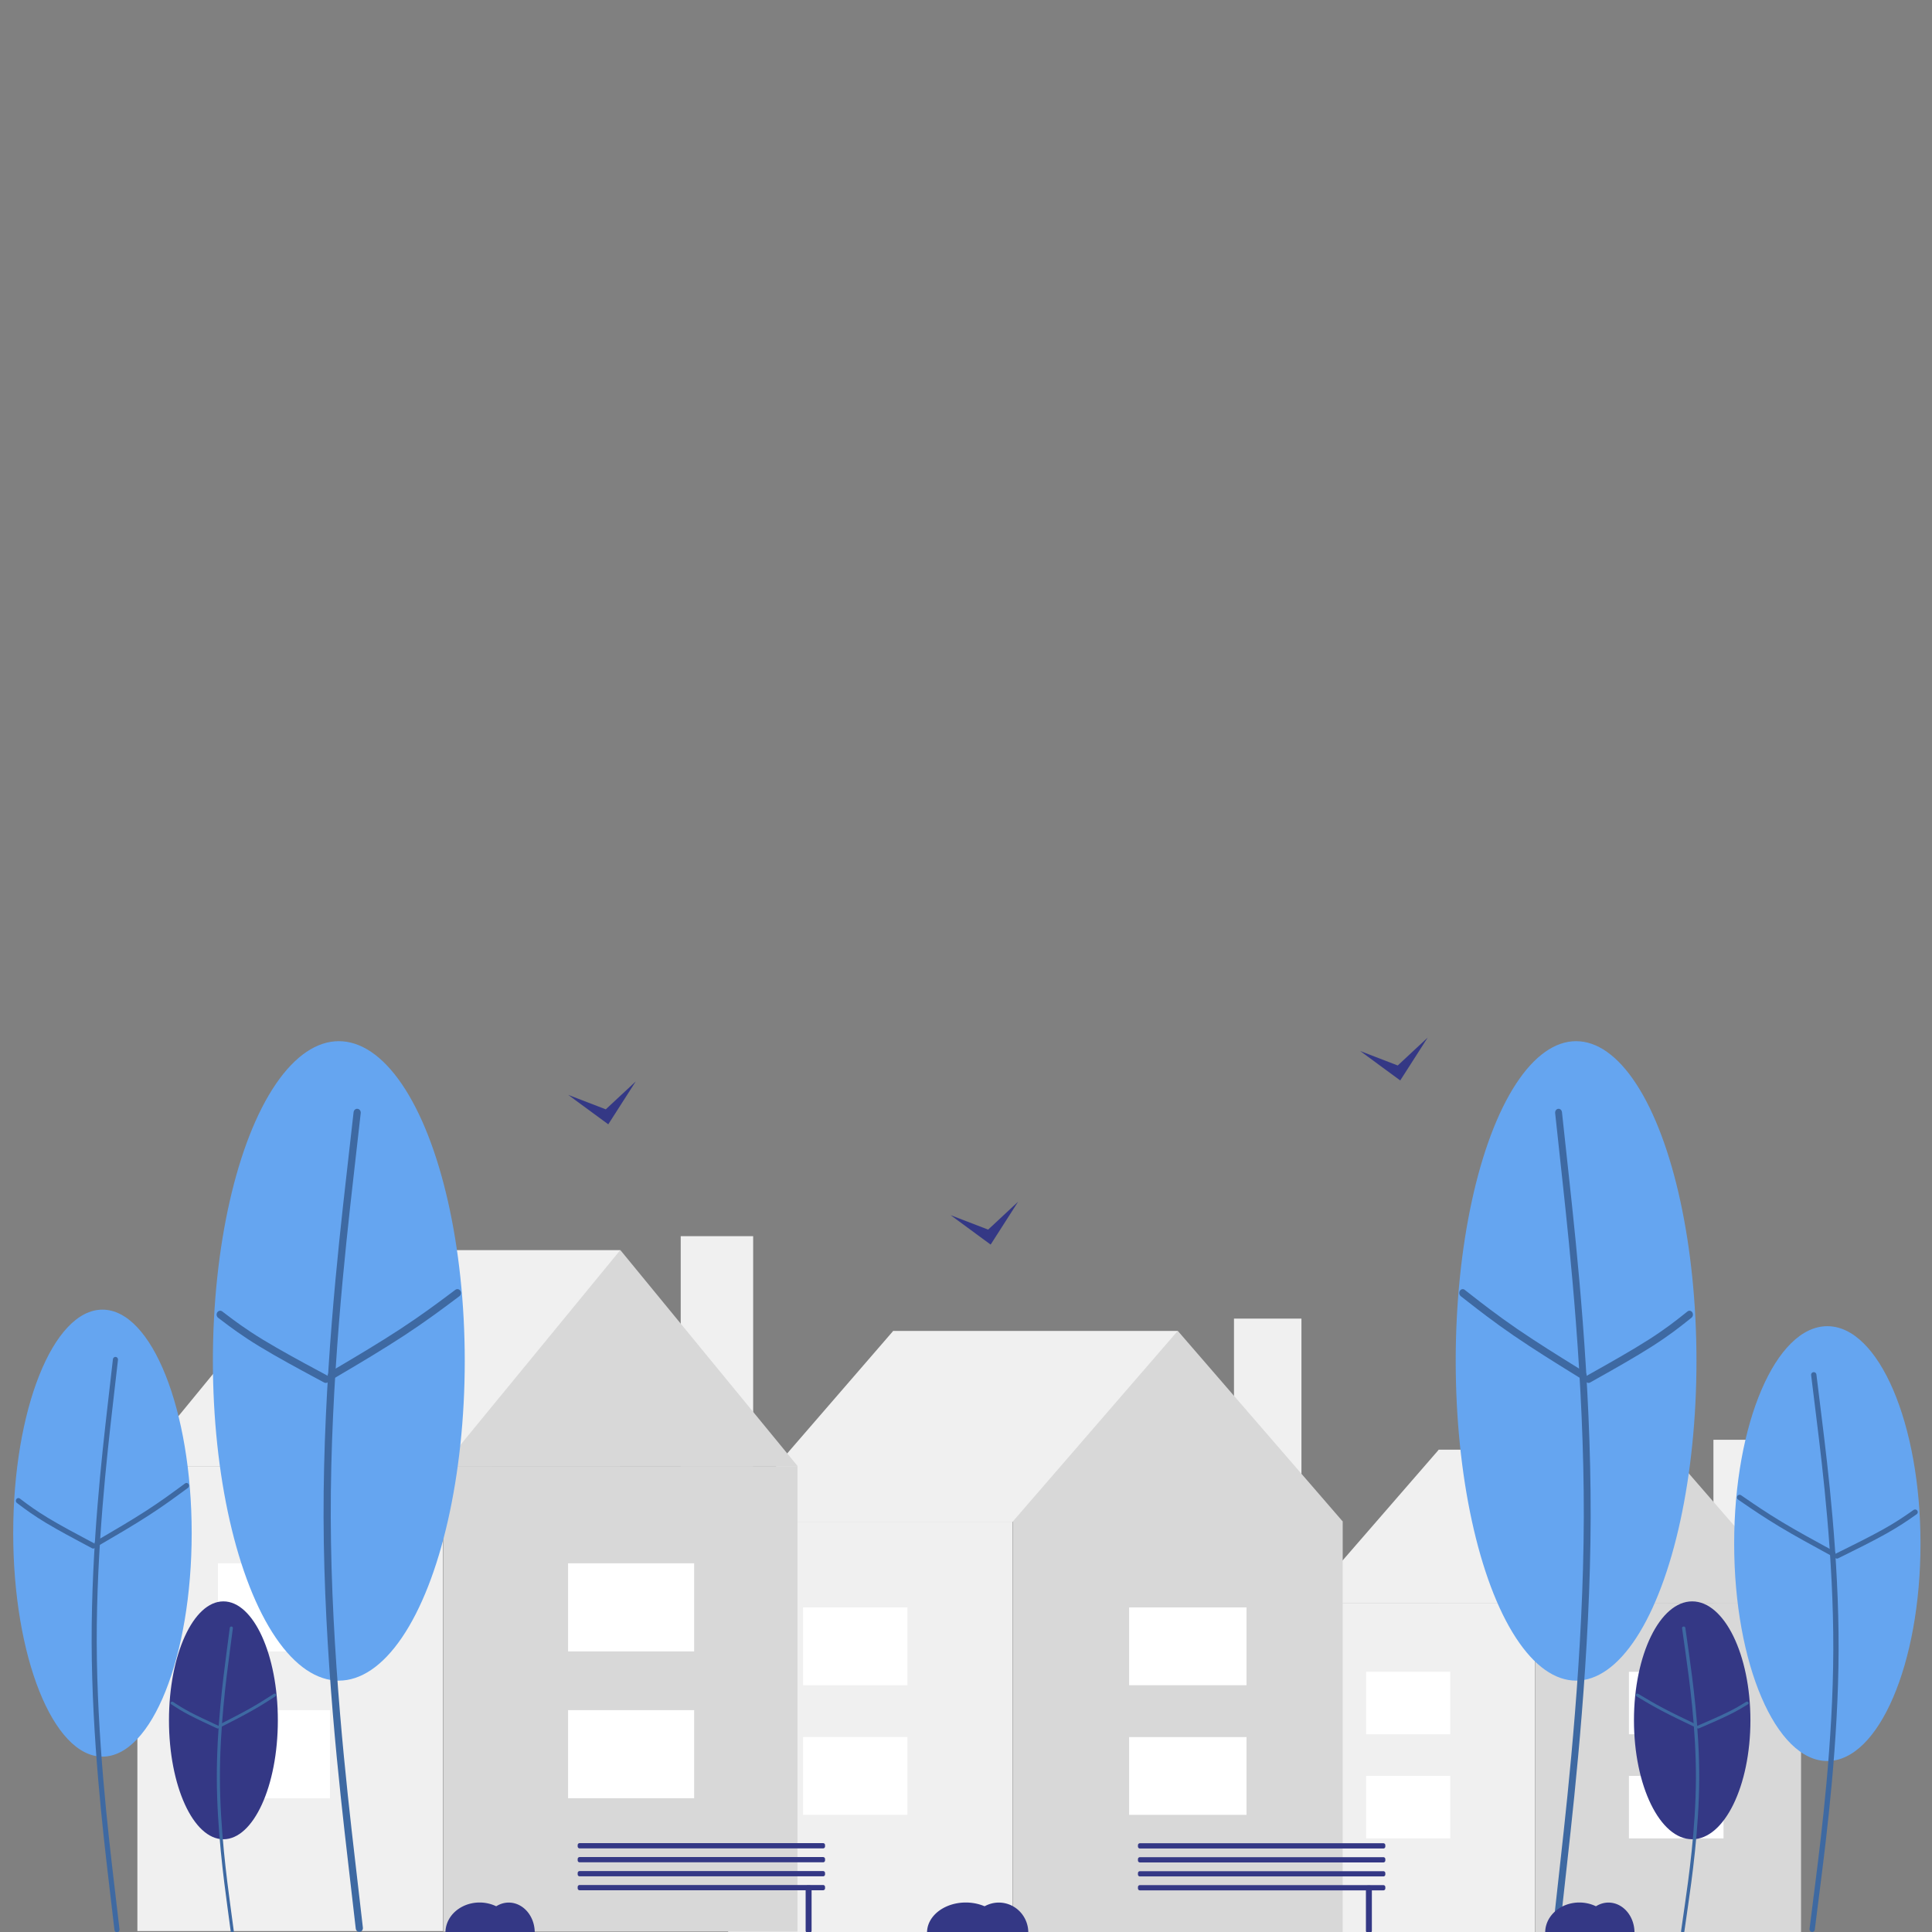 <svg viewBox="0 0 500 500" xmlns="http://www.w3.org/2000/svg" xmlns:bx="https://boxy-svg.com">
  <rect x="0" y="0" width="500" height="500" fill="#808080" stroke="none"/>
  <defs></defs>
  <g transform="matrix(1, 0, 0, 1, 0, -1.331)">
    <title>Casas</title>
    <g transform="matrix(0.544, 0, 0, 0.539, 329.085, 231.863)" style="">
      <title>Casa</title>
      <rect x="210.203" y="263.603" width="25.863" height="78.4" style="stroke: rgb(0, 0, 0); stroke-opacity: 0; fill: rgb(240, 240, 240);"></rect>
      <path d="M 79.537 268.359 L 142.833 341.943 L 16.241 341.943 L 79.537 268.359 Z" style="stroke: rgb(0, 0, 0); stroke-width: 0px; fill: rgb(240, 240, 240);" bx:shape="triangle 16.241 268.359 126.592 73.584 0.5 0 1@8011c87f"></path>
      <rect x="79.538" y="268.357" width="109.081" height="73.569" style="stroke: rgb(0, 0, 0); stroke-opacity: 0; fill: rgb(240, 240, 240);"></rect>
      <rect x="125.468" y="341.909" width="126.415" height="158.491" style="fill: rgb(216, 216, 216); stroke: rgb(0, 0, 0); stroke-width: 0px;"></rect>
      <path d="M 188.653 268.325 L 251.949 341.909 L 125.357 341.909 L 188.653 268.325 Z" style="fill: rgb(216, 216, 216); stroke: rgb(0, 0, 0); stroke-width: 0px;" bx:shape="triangle 125.357 268.325 126.592 73.584 0.5 0 1@6c2cc363"></path>
      <rect x="16.258" y="341.926" width="109.081" height="158.298" style="stroke: rgb(0, 0, 0); stroke-opacity: 0; fill: rgb(240, 240, 240);"></rect>
      <rect x="170" y="375" width="45" height="30" style="stroke: rgb(0, 0, 0); stroke-opacity: 0; fill: rgb(255, 255, 255);"></rect>
      <rect x="170" y="425" width="45" height="30" style="stroke: rgb(0, 0, 0); stroke-opacity: 0; fill: rgb(255, 255, 255);"></rect>
      <rect x="45" y="375" width="40" height="30" style="stroke: rgb(0, 0, 0); stroke-opacity: 0; fill: rgb(255, 255, 255);"></rect>
      <rect x="45" y="425" width="40" height="30" style="stroke: rgb(0, 0, 0); stroke-opacity: 0; fill: rgb(255, 255, 255);"></rect>
    </g>
    <g transform="matrix(0.675, 0, 0, 0.671, 177.468, 165.709)" style="">
      <title>Casa</title>
      <rect x="210.203" y="263.603" width="25.863" height="78.4" style="stroke: rgb(0, 0, 0); stroke-opacity: 0; fill: rgb(240, 240, 240);"></rect>
      <path d="M 79.537 268.359 L 142.833 341.943 L 16.241 341.943 L 79.537 268.359 Z" style="stroke: rgb(0, 0, 0); stroke-width: 0px; fill: rgb(240, 240, 240);" bx:shape="triangle 16.241 268.359 126.592 73.584 0.5 0 1@8011c87f"></path>
      <rect x="79.538" y="268.357" width="109.081" height="73.569" style="stroke: rgb(0, 0, 0); stroke-opacity: 0; fill: rgb(240, 240, 240);"></rect>
      <rect x="125.468" y="341.909" width="126.415" height="158.491" style="fill: rgb(216, 216, 216); stroke: rgb(0, 0, 0); stroke-width: 0px;"></rect>
      <path d="M 188.653 268.325 L 251.949 341.909 L 125.357 341.909 L 188.653 268.325 Z" style="fill: rgb(216, 216, 216); stroke: rgb(0, 0, 0); stroke-width: 0px;" bx:shape="triangle 125.357 268.325 126.592 73.584 0.5 0 1@6c2cc363"></path>
      <rect x="16.258" y="341.926" width="109.081" height="158.298" style="stroke: rgb(0, 0, 0); stroke-opacity: 0; fill: rgb(240, 240, 240);"></rect>
      <rect x="170" y="375" width="45" height="30" style="stroke: rgb(0, 0, 0); stroke-opacity: 0; fill: rgb(255, 255, 255);"></rect>
      <rect x="170" y="425" width="45" height="30" style="stroke: rgb(0, 0, 0); stroke-opacity: 0; fill: rgb(255, 255, 255);"></rect>
      <rect x="45" y="375" width="40" height="30" style="stroke: rgb(0, 0, 0); stroke-opacity: 0; fill: rgb(255, 255, 255);"></rect>
      <rect x="45" y="425" width="40" height="30" style="stroke: rgb(0, 0, 0); stroke-opacity: 0; fill: rgb(255, 255, 255);"></rect>
    </g>
    <g style="" transform="matrix(0.725, 0, 0, 0.76, 23.769, 120.913)">
      <title>Casa</title>
      <rect x="210.203" y="263.603" width="25.863" height="78.4" style="stroke: rgb(0, 0, 0); stroke-opacity: 0; fill: rgb(240, 240, 240);"></rect>
      <path d="M 79.537 268.359 L 142.833 341.943 L 16.241 341.943 L 79.537 268.359 Z" style="stroke: rgb(0, 0, 0); stroke-width: 0px; fill: rgb(240, 240, 240);" bx:shape="triangle 16.241 268.359 126.592 73.584 0.5 0 1@8011c87f"></path>
      <rect x="79.538" y="268.357" width="109.081" height="73.569" style="stroke: rgb(0, 0, 0); stroke-opacity: 0; fill: rgb(240, 240, 240);"></rect>
      <rect x="125.468" y="341.909" width="126.415" height="158.491" style="fill: rgb(216, 216, 216); stroke: rgb(0, 0, 0); stroke-width: 0px;"></rect>
      <path d="M 188.653 268.325 L 251.949 341.909 L 125.357 341.909 L 188.653 268.325 Z" style="fill: rgb(216, 216, 216); stroke: rgb(0, 0, 0); stroke-width: 0px;" bx:shape="triangle 125.357 268.325 126.592 73.584 0.5 0 1@6c2cc363"></path>
      <rect x="16.258" y="341.926" width="109.081" height="158.298" style="stroke: rgb(0, 0, 0); stroke-opacity: 0; fill: rgb(240, 240, 240);"></rect>
      <rect x="170" y="375" width="45" height="30" style="stroke: rgb(0, 0, 0); stroke-opacity: 0; fill: rgb(255, 255, 255);"></rect>
      <rect x="170" y="425" width="45" height="30" style="stroke: rgb(0, 0, 0); stroke-opacity: 0; fill: rgb(255, 255, 255);"></rect>
      <rect x="45" y="375" width="40" height="30" style="stroke: rgb(0, 0, 0); stroke-opacity: 0; fill: rgb(255, 255, 255);"></rect>
      <rect x="45" y="425" width="40" height="30" style="stroke: rgb(0, 0, 0); stroke-opacity: 0; fill: rgb(255, 255, 255);"></rect>
    </g>
  </g>
  <g>
    <title>Árvores</title>
    <g transform="matrix(0.93, 0, 0, 1, 20.371, -3.399)" style="">
      <title>Árvore 1</title>
      <circle style="stroke-width: 0px; stroke: rgb(0, 0, 0); fill: rgb(101, 165, 240);" transform="matrix(1.149, 0, 0, 2.713, -603.805, -321.293)" cx="588.5" cy="249.5" r="30.5"></circle>
      <path style="fill: rgb(216, 216, 216); fill-opacity: 0; stroke: rgb(62, 105, 162); stroke-linecap: round; stroke-width: 2px; transform-origin: 77.785px 396.867px;" d="M 87.52 291.747 L 83.765 308.85 C 80.009 325.953 72.499 360.158 69.254 395.198 C 66.009 430.239 67.029 466.113 67.54 484.051 L 68.05 501.988" transform="matrix(0.995, -0.095, 0.095, 0.995, 0, 0)" bx:d="M 87.52 291.747 U 64.988 394.364 U 68.05 501.988 1@25ece307"></path>
      <path style="fill: rgb(216, 216, 216); fill-opacity: 0; stroke: rgb(62, 105, 162); stroke-linecap: round; stroke-width: 2px; transform-origin: 74.166px 333.431px;" d="M 38.543 340.262 L 40.036 341.546 C 41.53 342.83 44.517 345.398 49.13 348.634 C 53.743 351.87 59.982 355.774 63.102 357.726 L 66.221 359.678" transform="matrix(0.995, -0.095, 0.095, 0.995, -0, 0)" bx:d="M 38.543 340.262 U 47.504 347.966 U 66.221 359.678 1@75909cb5"></path>
      <path style="fill: rgb(216, 216, 216); fill-opacity: 0; stroke: rgb(62, 105, 162); stroke-linecap: round; stroke-width: 2px; transform-origin: 79.724px 337.037px;" d="M 68.213 358.408 L 71.849 356.836 C 75.485 355.265 82.756 352.122 88.919 349.13 C 95.081 346.138 100.135 343.298 102.661 341.877 L 105.188 340.457" transform="matrix(0.995, -0.095, 0.095, 0.995, 0, -0)" bx:d="M 68.213 358.408 U 90.028 348.979 U 105.188 340.457 1@72c536bd"></path>
    </g>
    <g transform="matrix(-0.889, 0, 0, 1, 336.026, -3.399)" style="transform-origin: 72.108px 387.719px;">
      <title>Árvore 1</title>
      <circle style="stroke-width: 0px; stroke: rgb(0, 0, 0); fill: rgb(101, 165, 240);" transform="matrix(1.149, 0, 0, 2.713, -603.805, -321.293)" cx="588.5" cy="249.5" r="30.5"></circle>
      <path style="fill: rgb(216, 216, 216); fill-opacity: 0; stroke: rgb(62, 105, 162); stroke-linecap: round; stroke-width: 2px; transform-origin: 77.785px 396.867px;" d="M 87.52 291.747 L 83.765 308.85 C 80.009 325.953 72.499 360.158 69.254 395.198 C 66.009 430.239 67.029 466.113 67.54 484.051 L 68.05 501.988" transform="matrix(0.995, -0.095, 0.095, 0.995, 0, 0)" bx:d="M 87.52 291.747 U 64.988 394.364 U 68.05 501.988 1@25ece307"></path>
      <path style="fill: rgb(216, 216, 216); fill-opacity: 0; stroke: rgb(62, 105, 162); stroke-linecap: round; stroke-width: 2px; transform-origin: 74.166px 333.431px;" d="M 38.543 340.262 L 40.036 341.546 C 41.53 342.83 44.517 345.398 49.13 348.634 C 53.743 351.87 59.982 355.774 63.102 357.726 L 66.221 359.678" transform="matrix(0.995, -0.095, 0.095, 0.995, -0, 0)" bx:d="M 38.543 340.262 U 47.504 347.966 U 66.221 359.678 1@75909cb5"></path>
      <path style="fill: rgb(216, 216, 216); fill-opacity: 0; stroke: rgb(62, 105, 162); stroke-linecap: round; stroke-width: 2px; transform-origin: 79.724px 337.037px;" d="M 68.213 358.408 L 71.849 356.836 C 75.485 355.265 82.756 352.122 88.919 349.13 C 95.081 346.138 100.135 343.298 102.661 341.877 L 105.188 340.457" transform="matrix(0.995, -0.095, 0.095, 0.995, 0, -0)" bx:d="M 68.213 358.408 U 90.028 348.979 U 105.188 340.457 1@72c536bd"></path>
    </g>
    <g transform="matrix(0.659, 0, 0, 0.699, -21.186, 148.21)" style="">
      <title>Árvore 2</title>
      <circle style="stroke-width: 0px; stroke: rgb(0, 0, 0); fill: rgb(101, 165, 240);" transform="matrix(1.149, 0, 0, 2.713, -603.805, -321.293)" cx="588.5" cy="249.5" r="30.5"></circle>
      <path style="fill: rgb(216, 216, 216); fill-opacity: 0; stroke: rgb(62, 105, 162); stroke-linecap: round; stroke-width: 2px; transform-origin: 77.785px 396.867px;" d="M 87.52 291.747 L 83.765 308.85 C 80.009 325.953 72.499 360.158 69.254 395.198 C 66.009 430.239 67.029 466.113 67.54 484.051 L 68.05 501.988" transform="matrix(0.995, -0.095, 0.095, 0.995, 0, 0)" bx:d="M 87.52 291.747 U 64.988 394.364 U 68.05 501.988 1@25ece307"></path>
      <path style="fill: rgb(216, 216, 216); fill-opacity: 0; stroke: rgb(62, 105, 162); stroke-linecap: round; stroke-width: 2px; transform-origin: 74.166px 333.431px;" d="M 38.543 340.262 L 40.036 341.546 C 41.53 342.83 44.517 345.398 49.13 348.634 C 53.743 351.87 59.982 355.774 63.102 357.726 L 66.221 359.678" transform="matrix(0.995, -0.095, 0.095, 0.995, -0, 0)" bx:d="M 38.543 340.262 U 47.504 347.966 U 66.221 359.678 1@75909cb5"></path>
      <path style="fill: rgb(216, 216, 216); fill-opacity: 0; stroke: rgb(62, 105, 162); stroke-linecap: round; stroke-width: 2px; transform-origin: 79.724px 337.037px;" d="M 68.213 358.408 L 71.849 356.836 C 75.485 355.265 82.756 352.122 88.919 349.13 C 95.081 346.138 100.135 343.298 102.661 341.877 L 105.188 340.457" transform="matrix(0.995, -0.095, 0.095, 0.995, 0, -0)" bx:d="M 68.213 358.408 U 90.028 348.979 U 105.188 340.457 1@72c536bd"></path>
    </g>
    <g transform="matrix(-0.688, 0, 0, 0.68, 522.711, 157.676)" style="">
      <title>Árvore 2</title>
      <circle style="stroke-width: 0px; stroke: rgb(0, 0, 0); fill: rgb(101, 165, 240);" transform="matrix(1.149, 0, 0, 2.713, -603.805, -321.293)" cx="588.5" cy="249.5" r="30.5"></circle>
      <path style="fill: rgb(216, 216, 216); fill-opacity: 0; stroke: rgb(62, 105, 162); stroke-linecap: round; stroke-width: 2px; transform-origin: 77.785px 396.867px;" d="M 87.52 291.747 L 83.765 308.85 C 80.009 325.953 72.499 360.158 69.254 395.198 C 66.009 430.239 67.029 466.113 67.54 484.051 L 68.05 501.988" transform="matrix(0.995, -0.095, 0.095, 0.995, 0, 0)" bx:d="M 87.52 291.747 U 64.988 394.364 U 68.05 501.988 1@25ece307"></path>
      <path style="fill: rgb(216, 216, 216); fill-opacity: 0; stroke: rgb(62, 105, 162); stroke-linecap: round; stroke-width: 2px; transform-origin: 74.166px 333.431px;" d="M 38.543 340.262 L 40.036 341.546 C 41.53 342.83 44.517 345.398 49.13 348.634 C 53.743 351.87 59.982 355.774 63.102 357.726 L 66.221 359.678" transform="matrix(0.995, -0.095, 0.095, 0.995, -0, 0)" bx:d="M 38.543 340.262 U 47.504 347.966 U 66.221 359.678 1@75909cb5"></path>
      <path style="fill: rgb(216, 216, 216); fill-opacity: 0; stroke: rgb(62, 105, 162); stroke-linecap: round; stroke-width: 2px; transform-origin: 79.724px 337.037px;" d="M 68.213 358.408 L 71.849 356.836 C 75.485 355.265 82.756 352.122 88.919 349.13 C 95.081 346.138 100.135 343.298 102.661 341.877 L 105.188 340.457" transform="matrix(0.995, -0.095, 0.095, 0.995, 0, -0)" bx:d="M 68.213 358.408 U 90.028 348.979 U 105.188 340.457 1@72c536bd"></path>
    </g>
    <g transform="matrix(0.402, 0, 0, 0.372, 28.72, 312.933)" style="">
      <title>Árvore 3</title>
      <circle style="stroke-width: 0px; stroke: rgb(0, 0, 0); fill: rgb(52, 56, 133);" transform="matrix(1.149, 0, 0, 2.713, -603.805, -321.293)" cx="588.5" cy="249.5" r="30.5"></circle>
      <path style="fill: rgb(216, 216, 216); fill-opacity: 0; stroke: rgb(62, 105, 162); stroke-linecap: round; stroke-width: 2px; transform-origin: 77.785px 396.867px;" d="M 87.52 291.747 L 83.765 308.85 C 80.009 325.953 72.499 360.158 69.254 395.198 C 66.009 430.239 67.029 466.113 67.54 484.051 L 68.05 501.988" transform="matrix(0.995, -0.095, 0.095, 0.995, 0, 0)" bx:d="M 87.52 291.747 U 64.988 394.364 U 68.05 501.988 1@25ece307"></path>
      <path style="fill: rgb(216, 216, 216); fill-opacity: 0; stroke: rgb(62, 105, 162); stroke-linecap: round; stroke-width: 2px; transform-origin: 74.166px 333.431px;" d="M 38.543 340.262 L 40.036 341.546 C 41.53 342.83 44.517 345.398 49.13 348.634 C 53.743 351.87 59.982 355.774 63.102 357.726 L 66.221 359.678" transform="matrix(0.995, -0.095, 0.095, 0.995, -0, 0)" bx:d="M 38.543 340.262 U 47.504 347.966 U 66.221 359.678 1@75909cb5"></path>
      <path style="fill: rgb(216, 216, 216); fill-opacity: 0; stroke: rgb(62, 105, 162); stroke-linecap: round; stroke-width: 2px; transform-origin: 79.724px 337.037px;" d="M 68.213 358.408 L 71.849 356.836 C 75.485 355.265 82.756 352.122 88.919 349.13 C 95.081 346.138 100.135 343.298 102.661 341.877 L 105.188 340.457" transform="matrix(0.995, -0.095, 0.095, 0.995, 0, -0)" bx:d="M 68.213 358.408 U 90.028 348.979 U 105.188 340.457 1@72c536bd"></path>
    </g>
    <g transform="matrix(-0.43, 0, 0, 0.372, 469.061, 312.933)" style="">
      <title>Árvore 3</title>
      <circle style="stroke-width: 0px; stroke: rgb(0, 0, 0); fill: rgb(52, 56, 133);" transform="matrix(1.149, 0, 0, 2.713, -603.805, -321.293)" cx="588.5" cy="249.5" r="30.5"></circle>
      <path style="fill: rgb(216, 216, 216); fill-opacity: 0; stroke: rgb(62, 105, 162); stroke-linecap: round; stroke-width: 2px; transform-origin: 77.785px 396.867px;" d="M 87.52 291.747 L 83.765 308.85 C 80.009 325.953 72.499 360.158 69.254 395.198 C 66.009 430.239 67.029 466.113 67.54 484.051 L 68.05 501.988" transform="matrix(0.995, -0.095, 0.095, 0.995, 0, 0)" bx:d="M 87.52 291.747 U 64.988 394.364 U 68.05 501.988 1@25ece307"></path>
      <path style="fill: rgb(216, 216, 216); fill-opacity: 0; stroke: rgb(62, 105, 162); stroke-linecap: round; stroke-width: 2px; transform-origin: 74.166px 333.431px;" d="M 38.543 340.262 L 40.036 341.546 C 41.53 342.83 44.517 345.398 49.13 348.634 C 53.743 351.87 59.982 355.774 63.102 357.726 L 66.221 359.678" transform="matrix(0.995, -0.095, 0.095, 0.995, -0, 0)" bx:d="M 38.543 340.262 U 47.504 347.966 U 66.221 359.678 1@75909cb5"></path>
      <path style="fill: rgb(216, 216, 216); fill-opacity: 0; stroke: rgb(62, 105, 162); stroke-linecap: round; stroke-width: 2px; transform-origin: 79.724px 337.037px;" d="M 68.213 358.408 L 71.849 356.836 C 75.485 355.265 82.756 352.122 88.919 349.13 C 95.081 346.138 100.135 343.298 102.661 341.877 L 105.188 340.457" transform="matrix(0.995, -0.095, 0.095, 0.995, 0, -0)" bx:d="M 68.213 358.408 U 90.028 348.979 U 105.188 340.457 1@72c536bd"></path>
    </g>
  </g>
  <g transform="matrix(1, 0, 0, 1, 0, -1.27)">
    <title>Bancos</title>
    <g>
      <title>Banco</title>
      <rect x="150" y="478.77" width="63.02" height="0.359" style="stroke-linecap: round; fill: rgb(52, 56, 133); fill-rule: nonzero; stroke: rgb(52, 56, 133); stroke-miterlimit: 5.43; stroke-linejoin: round;"></rect>
      <rect x="150" y="482.376" width="63.02" height="0.359" style="stroke-linecap: round; fill: rgb(52, 56, 133); fill-rule: nonzero; stroke: rgb(52, 56, 133); stroke-miterlimit: 5.43; stroke-linejoin: round;"></rect>
      <rect x="150" y="486" width="63.02" height="0.359" style="stroke-linecap: round; fill: rgb(52, 56, 133); fill-rule: nonzero; stroke: rgb(52, 56, 133); stroke-miterlimit: 5.43; stroke-linejoin: round;"></rect>
      <rect x="150" y="489.606" width="63.02" height="0.359" style="stroke-linecap: round; fill: rgb(52, 56, 133); fill-rule: nonzero; stroke: rgb(52, 56, 133); stroke-miterlimit: 5.43; stroke-linejoin: round;"></rect>
      <rect x="-23.385" y="-757.601" width="11.243" height="0.538" style="stroke-linecap: round; fill: rgb(52, 56, 133); fill-rule: nonzero; stroke: rgb(52, 56, 133); stroke-miterlimit: 5.43; stroke-linejoin: round; transform-box: fill-box; transform-origin: 50% 50%;" transform="matrix(0, 1, 1, 0, 171.355, 1252.654)"></rect>
      <rect x="-23.385" y="-757.601" width="11.243" height="0.538" style="stroke-linecap: round; fill: rgb(52, 56, 133); fill-rule: nonzero; stroke: rgb(52, 56, 133); stroke-miterlimit: 5.43; stroke-linejoin: round; transform-origin: -17.763px -757.332px;" transform="matrix(0, 1, 1, 0, 227.032, 1252.654)"></rect>
    </g>
    <g transform="matrix(1, 0, 0, 1, 145, 0.03)">
      <title>Banco</title>
      <rect x="150" y="478.77" width="63.02" height="0.359" style="stroke-linecap: round; fill: rgb(52, 56, 133); fill-rule: nonzero; stroke: rgb(52, 56, 133); stroke-miterlimit: 5.43; stroke-linejoin: round;"></rect>
      <rect x="150" y="482.376" width="63.02" height="0.359" style="stroke-linecap: round; fill: rgb(52, 56, 133); fill-rule: nonzero; stroke: rgb(52, 56, 133); stroke-miterlimit: 5.43; stroke-linejoin: round;"></rect>
      <rect x="150" y="486" width="63.02" height="0.359" style="stroke-linecap: round; fill: rgb(52, 56, 133); fill-rule: nonzero; stroke: rgb(52, 56, 133); stroke-miterlimit: 5.43; stroke-linejoin: round;"></rect>
      <rect x="150" y="489.606" width="63.02" height="0.359" style="stroke-linecap: round; fill: rgb(52, 56, 133); fill-rule: nonzero; stroke: rgb(52, 56, 133); stroke-miterlimit: 5.43; stroke-linejoin: round;"></rect>
      <rect x="-23.385" y="-757.601" width="11.243" height="0.538" style="stroke-linecap: round; fill: rgb(52, 56, 133); fill-rule: nonzero; stroke: rgb(52, 56, 133); stroke-miterlimit: 5.43; stroke-linejoin: round; transform-box: fill-box; transform-origin: 50% 50%;" transform="matrix(0, 1, 1, 0, 171.355, 1252.654)"></rect>
      <rect x="-23.385" y="-757.601" width="11.243" height="0.538" style="stroke-linecap: round; fill: rgb(52, 56, 133); fill-rule: nonzero; stroke: rgb(52, 56, 133); stroke-miterlimit: 5.43; stroke-linejoin: round; transform-origin: -17.763px -757.332px;" transform="matrix(0, 1, 1, 0, 227.032, 1252.654)"></rect>
    </g>
  </g>
  <g transform="matrix(1, 0, 0, 1, 0, -1.329)">
    <title>Grama</title>
    <path style="stroke: rgb(0, 0, 0); stroke-width: 0px; fill: rgb(52, 56, 133);" transform="matrix(0.272, 0, 0, 0.239, 7.571, 428.449)" d="M 396 305.5 A 32.5 32.5 0 1 1 461 305.5 L 428.5 305.5 Z" bx:shape="pie 428.5 305.5 0 32.5 270 90 1@73a16394"></path>
    <path style="stroke: rgb(0, 0, 0); stroke-width: 0px; fill: rgb(52, 56, 133);" transform="matrix(0.207, 0, 0, 0.239, 42.963, 428.467)" d="M 396 305.5 A 32.5 32.5 0 1 1 461 305.5 L 428.5 305.5 Z" bx:shape="pie 428.5 305.5 0 32.5 270 90 1@73a16394"></path>
  </g>
  <g transform="matrix(1.134, 0, 0, 1, 109.188, -1.329)">
    <title>Grama</title>
    <path style="stroke: rgb(0, 0, 0); stroke-width: 0px; fill: rgb(52, 56, 133);" transform="matrix(0.272, 0, 0, 0.239, 7.571, 428.449)" d="M 396 305.5 A 32.5 32.5 0 1 1 461 305.5 L 428.5 305.5 Z" bx:shape="pie 428.5 305.5 0 32.5 270 90 1@73a16394"></path>
    <path style="stroke: rgb(0, 0, 0); stroke-width: 0px; fill: rgb(52, 56, 133);" transform="matrix(0.207, 0, 0, 0.239, 42.963, 428.467)" d="M 396 305.5 A 32.5 32.5 0 1 1 461 305.5 L 428.5 305.5 Z" bx:shape="pie 428.5 305.5 0 32.5 270 90 1@73a16394"></path>
  </g>
  <g transform="matrix(1, 0, 0, 1, 284.612, -1.329)">
    <title>Grama</title>
    <path style="stroke: rgb(0, 0, 0); stroke-width: 0px; fill: rgb(52, 56, 133);" transform="matrix(0.272, 0, 0, 0.239, 7.571, 428.449)" d="M 396 305.5 A 32.5 32.5 0 1 1 461 305.5 L 428.5 305.5 Z" bx:shape="pie 428.5 305.5 0 32.5 270 90 1@73a16394"></path>
    <path style="stroke: rgb(0, 0, 0); stroke-width: 0px; fill: rgb(52, 56, 133);" transform="matrix(0.207, 0, 0, 0.239, 42.963, 428.467)" d="M 396 305.5 A 32.5 32.5 0 1 1 461 305.5 L 428.5 305.5 Z" bx:shape="pie 428.5 305.5 0 32.5 270 90 1@73a16394"></path>
  </g>
  <polyline style="stroke: rgb(0, 0, 0); stroke-width: 0px; fill: rgb(52, 56, 133); transform-box: fill-box; transform-origin: 50% 50%;" points="142.621 263.084 151.445 268.607 160.438 262.999 151.341 272.533" transform="matrix(0.982, -0.191, 0.191, 0.982, 0, -0)"></polyline>
  <polyline style="stroke: rgb(0, 0, 0); stroke-width: 0px; fill: rgb(52, 56, 133); transform-origin: 361.655px 274.901px;" points="352.746 270.219 361.57 275.742 370.563 270.134 361.466 279.668" transform="matrix(0.982, -0.191, 0.191, 0.982, 0, 0)"></polyline>
  <polyline style="stroke: rgb(0, 0, 0); stroke-width: 0px; fill: rgb(52, 56, 133); transform-origin: 255.655px 317.379px;" points="246.746 312.697 255.57 318.22 264.563 312.612 255.466 322.146" transform="matrix(0.982, -0.191, 0.191, 0.982, -0, 0)"></polyline>
</svg>